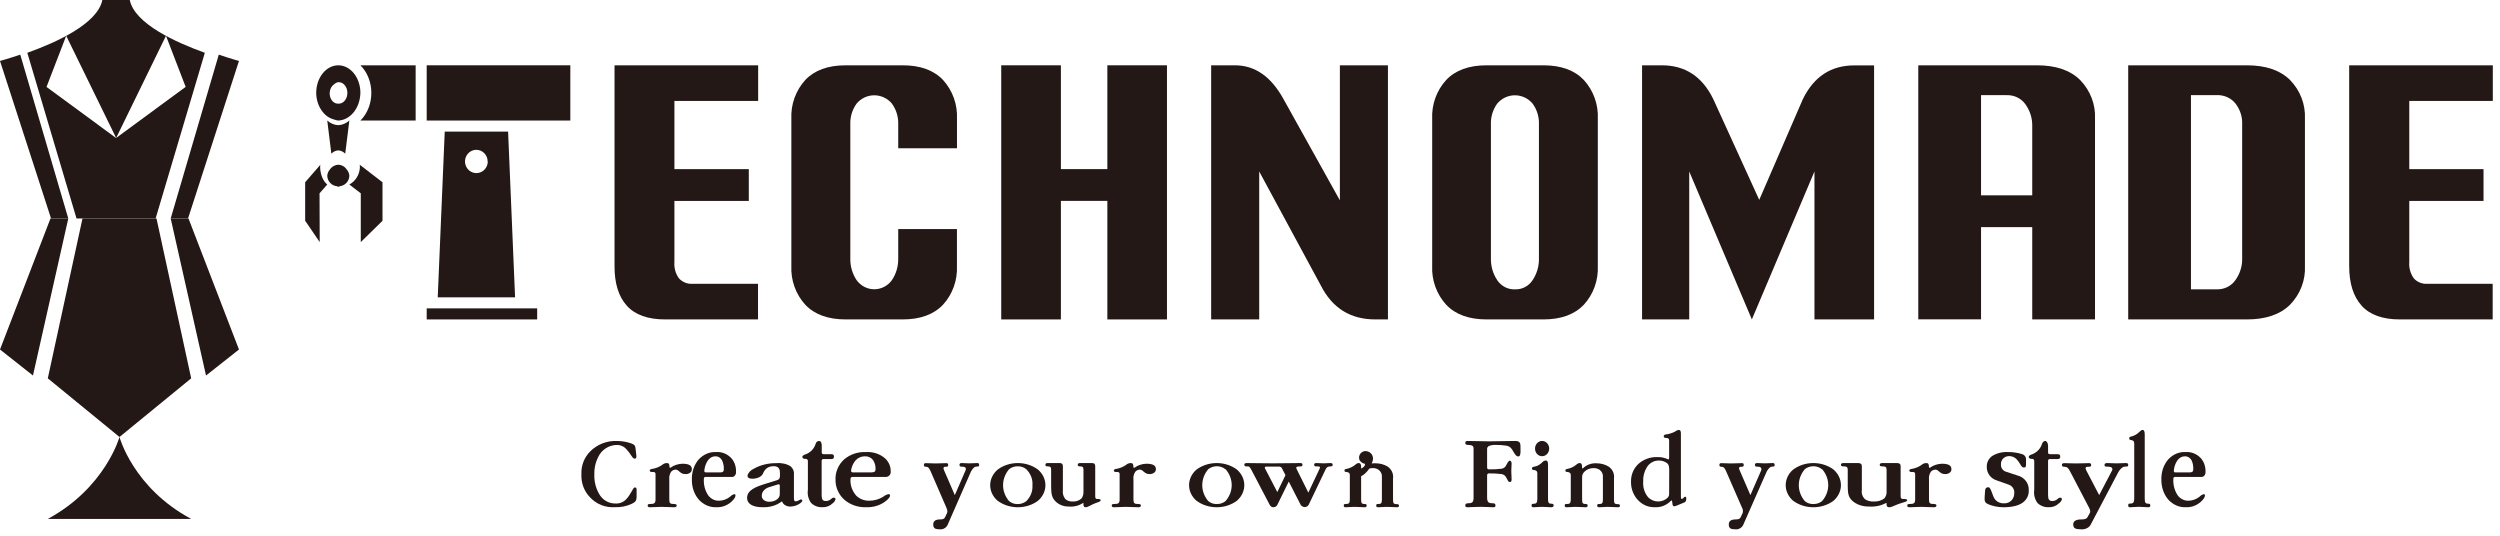 <svg width="317" height="68" viewBox="0 0 317 68" fill="none" xmlns="http://www.w3.org/2000/svg">
<path d="M23.843 27.705L30.302 7.727C30.302 7.727 29.242 7.447 27.743 6.926L21.645 27.705H23.843Z" fill="#231815"/>
<path d="M19.732 27.705L25.974 6.694C22.343 5.394 17.063 3.015 16.455 0H12.979C12.372 3.021 7.094 5.4 3.463 6.694L9.703 27.705H19.732ZM8.395 4.538L14.727 17.491L21.048 4.538L23.54 11.015L14.719 17.5L5.898 11.023L8.395 4.538Z" fill="#231815"/>
<path d="M8.658 27.705L2.568 6.926C1.065 7.441 0 7.727 0 7.727L6.473 27.705H8.658Z" fill="#231815"/>
<path d="M6.4 27.705L0 44.317L4.18 47.618L8.658 27.705H6.4Z" fill="#231815"/>
<path d="M10.459 27.705L6.061 47.972L15.151 55.41L24.242 47.972L19.844 27.705H10.459Z" fill="#231815"/>
<path d="M21.645 27.705L26.123 47.618L30.302 44.317L23.902 27.705H21.645Z" fill="#231815"/>
<path d="M15.151 55.41C15.151 55.41 13.359 61.852 6.061 65.8H24.242C16.873 61.852 15.151 55.41 15.151 55.41Z" fill="#231815"/>
<path d="M96.134 8.28V12.796H85.515V21.444H94.948V25.475H85.515V33.232C85.457 33.962 85.658 34.689 86.083 35.286C86.303 35.529 86.576 35.718 86.881 35.84C87.186 35.961 87.515 36.011 87.842 35.986H96.117V40.503H84.341C82.138 40.503 80.515 39.919 79.471 38.753C78.427 37.586 77.91 35.906 77.922 33.711V8.28H96.134Z" fill="#231815"/>
<path d="M113.895 29.046H121.339V33.712C121.381 34.611 121.246 35.51 120.943 36.356C120.641 37.202 120.175 37.978 119.575 38.638C118.395 39.881 116.685 40.503 114.444 40.503H107.239C104.994 40.503 103.284 39.881 102.108 38.638C101.508 37.978 101.043 37.202 100.74 36.356C100.437 35.51 100.303 34.611 100.344 33.712V15.07C100.303 14.171 100.437 13.272 100.74 12.426C101.043 11.581 101.508 10.805 102.108 10.144C103.284 8.901 104.994 8.28 107.239 8.28H114.45C116.691 8.28 118.401 8.901 119.58 10.144C120.181 10.805 120.646 11.581 120.949 12.426C121.252 13.272 121.386 14.171 121.344 15.07V18.799H113.895V15.771C113.93 14.824 113.646 13.893 113.091 13.132C112.815 12.803 112.472 12.539 112.086 12.358C111.7 12.177 111.28 12.083 110.855 12.083C110.431 12.083 110.011 12.177 109.625 12.358C109.239 12.539 108.896 12.803 108.62 13.132C108.067 13.894 107.785 14.824 107.821 15.771V32.775C107.798 33.754 108.077 34.717 108.62 35.526C108.878 35.883 109.214 36.173 109.603 36.374C109.991 36.574 110.42 36.678 110.855 36.678C111.291 36.678 111.72 36.574 112.108 36.374C112.497 36.173 112.833 35.883 113.091 35.526C113.635 34.717 113.916 33.755 113.895 32.775V29.046Z" fill="#231815"/>
<path d="M134.521 25.472V40.503H126.956V8.28H134.521V21.443H140.412V8.28H147.971V40.503H140.412V25.472H134.521Z" fill="#231815"/>
<path d="M156.587 8.28C159.127 8.28 161.181 9.709 162.749 12.568L169.897 25.404V8.28H175.991V40.503H174.39C171.235 40.503 168.931 39.066 167.476 36.192L159.668 21.742V40.503H153.575V8.28H156.587Z" fill="#231815"/>
<path d="M195.689 8.28C197.936 8.28 199.65 8.901 200.833 10.144C201.435 10.805 201.902 11.581 202.205 12.426C202.509 13.272 202.644 14.171 202.602 15.07V33.712C202.644 34.611 202.509 35.51 202.205 36.356C201.902 37.202 201.435 37.978 200.833 38.638C199.65 39.881 197.936 40.503 195.689 40.503H188.514C186.26 40.503 184.547 39.881 183.376 38.638C182.773 37.978 182.305 37.203 182 36.357C181.696 35.511 181.56 34.612 181.601 33.712V15.07C181.56 14.17 181.696 13.271 182 12.426C182.305 11.58 182.773 10.804 183.376 10.144C184.551 8.901 186.264 8.28 188.514 8.28H195.689ZM192.107 36.689C192.545 36.705 192.979 36.606 193.369 36.403C193.759 36.199 194.09 35.897 194.332 35.526C194.877 34.717 195.159 33.755 195.138 32.775V15.771C195.173 14.824 194.888 13.893 194.332 13.132C194.055 12.803 193.711 12.539 193.324 12.358C192.937 12.177 192.516 12.083 192.09 12.083C191.664 12.083 191.243 12.177 190.856 12.358C190.47 12.539 190.126 12.803 189.849 13.132C189.297 13.895 189.015 14.825 189.048 15.771V32.775C189.028 33.754 189.308 34.715 189.849 35.526C190.098 35.902 190.438 36.206 190.836 36.41C191.235 36.614 191.678 36.71 192.124 36.689H192.107Z" fill="#231815"/>
<path d="M237.634 40.503H230.073V21.742L222.136 40.503L214.194 21.742V40.503H208.213V8.28H210.719C213.678 8.28 215.853 9.709 217.243 12.568L223.072 25.342L228.599 12.579C229.995 9.719 232.164 8.291 235.129 8.291H237.634V40.503Z" fill="#231815"/>
<path d="M251.196 28.799V40.491H243.238V8.28H258.276C260.671 8.28 262.5 8.901 263.761 10.145C264.402 10.806 264.9 11.582 265.224 12.428C265.547 13.274 265.691 14.173 265.646 15.072V40.503H257.689V28.799H251.196ZM257.689 24.764V15.988C257.711 15.006 257.41 14.042 256.829 13.23C256.57 12.86 256.216 12.559 255.801 12.355C255.386 12.151 254.924 12.052 254.457 12.066H251.196V24.764H257.689Z" fill="#231815"/>
<path d="M292.265 15.052V33.708C292.31 34.607 292.166 35.507 291.842 36.353C291.518 37.2 291.021 37.976 290.379 38.637C289.118 39.881 287.29 40.503 284.894 40.503H269.857V8.28H284.894C287.29 8.28 289.118 8.902 290.379 10.145C291.018 10.804 291.514 11.576 291.837 12.419C292.161 13.261 292.306 14.156 292.265 15.052ZM284.307 32.769V15.753C284.344 14.806 284.041 13.874 283.448 13.113C283.17 12.769 282.809 12.494 282.396 12.311C281.984 12.128 281.531 12.043 281.076 12.062H277.814V36.687H281.076C281.543 36.703 282.006 36.604 282.421 36.4C282.836 36.196 283.19 35.894 283.448 35.522C284.029 34.713 284.33 33.75 284.307 32.769V32.769Z" fill="#231815"/>
<path d="M316.089 8.28V12.796H305.497V21.444H314.912V25.475H305.497V33.232C305.438 33.962 305.639 34.689 306.063 35.286C306.281 35.529 306.553 35.718 306.856 35.839C307.159 35.961 307.486 36.011 307.812 35.986H316.072V40.503H304.308C302.111 40.503 300.49 39.919 299.445 38.753C298.403 37.584 297.876 35.93 297.876 33.717V8.28H316.089Z" fill="#231815"/>
<path d="M68.114 39.102H54.105V40.503H68.114V39.102Z" fill="#231815"/>
<path d="M56.392 16.686L55.505 37.701H65.312L64.426 16.686H56.392ZM61.849 20.472C61.849 20.764 61.764 21.05 61.605 21.293C61.447 21.536 61.221 21.725 60.957 21.836C60.693 21.948 60.403 21.977 60.123 21.919C59.843 21.862 59.586 21.721 59.384 21.514C59.182 21.307 59.045 21.043 58.99 20.757C58.935 20.47 58.965 20.173 59.075 19.903C59.185 19.634 59.371 19.404 59.609 19.242C59.847 19.081 60.126 18.995 60.412 18.996C60.791 19 61.153 19.158 61.419 19.435C61.685 19.711 61.834 20.084 61.832 20.472H61.849Z" fill="#231815"/>
<path d="M42.895 15.871C42.399 15.855 41.915 15.653 41.496 15.285L42.015 19.488C42.271 19.228 42.578 19.082 42.895 19.07C43.212 19.082 43.518 19.228 43.774 19.488L44.298 15.285C43.877 15.652 43.392 15.855 42.895 15.871V15.871Z" fill="#231815"/>
<path d="M40.592 21.136C40.592 21.047 40.621 20.971 40.625 20.889L38.694 23.109V27.987L40.538 30.696L40.518 24.511L41.496 23.394C41.227 23.178 41.001 22.854 40.842 22.457C40.682 22.059 40.596 21.603 40.592 21.136V21.136Z" fill="#231815"/>
<path d="M45.699 8.28C46.133 8.708 46.483 9.244 46.722 9.849C46.962 10.454 47.087 11.114 47.087 11.782C47.087 12.45 46.962 13.111 46.722 13.716C46.483 14.321 46.133 14.857 45.699 15.285H52.704V8.28H45.699Z" fill="#231815"/>
<path d="M42.288 15.129C42.484 15.21 42.686 15.263 42.892 15.285C43.629 15.257 44.33 14.879 44.852 14.227C45.374 13.576 45.676 12.7 45.699 11.779C45.699 11.319 45.626 10.863 45.485 10.438C45.344 10.014 45.137 9.627 44.876 9.302C44.615 8.977 44.306 8.72 43.965 8.544C43.625 8.369 43.26 8.279 42.892 8.28C42.149 8.282 41.438 8.651 40.914 9.307C40.389 9.963 40.095 10.852 40.095 11.779C40.103 12.603 40.348 13.396 40.786 14.012C41.174 14.582 41.703 14.974 42.288 15.129V15.129ZM42.361 10.695C42.511 10.546 42.691 10.452 42.881 10.422C43.031 10.409 43.18 10.435 43.321 10.497C43.462 10.56 43.592 10.658 43.701 10.786C43.811 10.913 43.898 11.067 43.958 11.239C44.017 11.41 44.048 11.595 44.048 11.782C44.048 11.969 44.017 12.154 43.958 12.326C43.898 12.497 43.811 12.651 43.701 12.779C43.592 12.906 43.462 13.005 43.321 13.067C43.18 13.13 43.031 13.155 42.881 13.142C42.646 13.153 42.414 13.063 42.225 12.888C42.036 12.713 41.9 12.462 41.839 12.178C41.779 11.893 41.797 11.591 41.892 11.322C41.987 11.053 42.153 10.832 42.361 10.695V10.695Z" fill="#231815"/>
<path d="M45.637 21.136C45.632 21.603 45.505 22.06 45.269 22.458C45.033 22.856 44.697 23.181 44.297 23.398L45.748 24.515V30.696L48.5 27.996V23.112L45.618 20.889C45.594 20.971 45.637 21.047 45.637 21.136Z" fill="#231815"/>
<path d="M43.968 21.498C43.852 21.317 43.694 21.167 43.508 21.061C43.321 20.955 43.111 20.895 42.897 20.889C42.682 20.897 42.473 20.957 42.287 21.063C42.101 21.169 41.942 21.318 41.825 21.498V21.498C41.633 21.719 41.517 21.995 41.496 22.287C41.503 22.618 41.631 22.935 41.855 23.179C42.079 23.423 42.383 23.577 42.712 23.612C42.785 23.612 42.824 23.691 42.897 23.691C42.969 23.691 43.014 23.624 43.081 23.612C43.41 23.577 43.715 23.423 43.938 23.179C44.162 22.935 44.29 22.618 44.298 22.287C44.276 21.995 44.16 21.718 43.968 21.498V21.498Z" fill="#231815"/>
<path d="M72.317 8.28H54.105V15.285H72.317V8.28Z" fill="#231815"/>
<path d="M80.721 63.053C80.691 63.501 80.578 63.656 80.124 63.875C79.443 64.196 78.697 64.346 77.948 64.311C77.365 64.349 76.782 64.256 76.239 64.039C75.696 63.821 75.207 63.485 74.806 63.053C74.438 62.671 74.152 62.214 73.965 61.713C73.779 61.212 73.697 60.678 73.723 60.143C73.697 59.604 73.784 59.065 73.978 58.562C74.172 58.06 74.468 57.605 74.847 57.227C75.29 56.788 75.816 56.446 76.392 56.221C76.969 55.996 77.585 55.892 78.203 55.917C78.843 55.912 79.48 56.021 80.083 56.239C80.441 56.385 80.558 56.484 80.594 56.905L80.686 57.726C80.727 58.048 80.635 58.163 80.502 58.163C80.17 58.163 80.093 57.679 79.414 56.946C79.248 56.761 79.042 56.618 78.812 56.528C78.583 56.438 78.336 56.403 78.091 56.427C77.683 56.449 77.287 56.567 76.932 56.772C76.578 56.976 76.275 57.262 76.047 57.606C75.574 58.365 75.336 59.25 75.363 60.148C75.328 61.018 75.539 61.881 75.971 62.633C76.174 63.002 76.471 63.309 76.83 63.521C77.189 63.734 77.598 63.846 78.014 63.843C78.266 63.862 78.518 63.825 78.754 63.736C78.991 63.646 79.205 63.505 79.383 63.324C79.95 62.747 80.297 61.811 80.451 61.811C80.706 61.811 80.732 61.874 80.721 62.243V63.053Z" fill="#231815"/>
<path d="M86.856 60.109C86.216 60.109 86.108 59.544 85.666 59.544C85.539 59.552 85.416 59.587 85.311 59.643C85.205 59.7 85.121 59.777 85.065 59.866C84.897 60.159 84.829 60.48 84.867 60.799V63.318C84.867 63.814 84.963 63.908 85.506 63.908C85.692 63.908 85.807 63.968 85.807 64.102C85.807 64.236 85.692 64.32 85.506 64.32C84.976 64.32 84.394 64.27 83.882 64.27C83.371 64.27 82.904 64.32 82.437 64.32C82.226 64.32 82.124 64.27 82.124 64.102C82.124 63.933 82.226 63.908 82.437 63.908C82.987 63.908 83.121 63.784 83.121 63.318V60.119C83.121 59.951 83.038 59.852 82.866 59.852H82.687C82.508 59.852 82.386 59.792 82.386 59.668C82.386 59.544 82.489 59.484 82.687 59.46C83.18 59.38 83.634 59.195 83.998 58.924C84.069 58.859 84.158 58.806 84.259 58.77C84.359 58.734 84.469 58.716 84.579 58.716C84.829 58.716 84.893 58.884 84.893 59.212C84.893 59.311 84.976 59.336 85.04 59.296C85.439 58.998 85.963 58.822 86.517 58.8C87.399 58.8 87.725 59.048 87.725 59.475C87.735 59.563 87.719 59.653 87.678 59.736C87.637 59.819 87.572 59.894 87.489 59.955C87.405 60.016 87.305 60.062 87.195 60.089C87.085 60.115 86.969 60.122 86.856 60.109V60.109Z" fill="#231815"/>
<path d="M92.79 60.479H89.437C89.393 60.476 89.349 60.493 89.314 60.527C89.28 60.561 89.258 60.61 89.253 60.663C89.222 61.061 89.258 61.464 89.362 61.845C89.465 62.226 89.632 62.578 89.853 62.88C90.022 63.078 90.224 63.235 90.444 63.339C90.665 63.444 90.901 63.496 91.139 63.491C91.652 63.495 92.153 63.317 92.58 62.978C92.727 62.825 92.903 62.716 93.092 62.66C93.221 62.66 93.261 62.715 93.261 62.825C93.261 63.051 93.072 63.326 92.692 63.668C92.159 64.115 91.519 64.342 90.868 64.316C90.063 64.362 89.274 64.038 88.663 63.411C88.362 63.084 88.123 62.683 87.962 62.237C87.801 61.79 87.722 61.307 87.73 60.821C87.714 60.342 87.784 59.864 87.936 59.42C88.087 58.975 88.316 58.575 88.607 58.244C89.217 57.602 90.014 57.27 90.826 57.321C91.513 57.27 92.19 57.539 92.713 58.072C92.914 58.289 93.073 58.556 93.18 58.853C93.286 59.151 93.337 59.472 93.328 59.795C93.337 59.884 93.33 59.974 93.307 60.059C93.283 60.144 93.245 60.222 93.193 60.287C93.142 60.352 93.079 60.404 93.01 60.437C92.94 60.47 92.865 60.484 92.79 60.479ZM91.539 58.341C91.447 58.184 91.323 58.058 91.178 57.974C91.034 57.889 90.874 57.85 90.714 57.859C90.528 57.857 90.345 57.905 90.177 57.999C90.01 58.093 89.862 58.231 89.745 58.402C89.499 58.772 89.347 59.217 89.304 59.685C89.304 59.801 89.345 59.899 89.494 59.899H91.344C91.662 59.899 91.78 59.789 91.78 59.502C91.798 59.095 91.714 58.691 91.539 58.341Z" fill="#231815"/>
<path d="M101.259 63.946C100.942 64.132 100.553 64.233 100.152 64.233C99.931 64.221 99.721 64.157 99.549 64.052C99.378 63.946 99.254 63.804 99.194 63.643C99.194 63.57 99.129 63.57 99.045 63.643C98.733 63.873 98.362 64.052 97.954 64.168C97.546 64.284 97.111 64.334 96.675 64.316C95.536 64.316 94.733 63.941 94.733 63.136C94.733 62.161 95.775 61.742 97.096 61.332L98.546 60.884C98.825 60.801 98.896 60.586 98.896 60.357V59.933C98.896 59.538 98.766 59.114 98.119 59.114C97.471 59.114 97.044 59.382 96.779 59.972C96.703 60.202 96.51 60.4 96.241 60.523C95.997 60.635 95.718 60.697 95.432 60.703C95.031 60.703 94.785 60.611 94.785 60.308C94.829 60.123 94.926 59.948 95.069 59.794C95.212 59.64 95.398 59.511 95.613 59.416C96.437 58.953 97.442 58.711 98.469 58.728C98.789 58.699 99.114 58.721 99.422 58.791C99.731 58.862 100.017 58.98 100.262 59.138C100.419 59.283 100.537 59.451 100.607 59.631C100.677 59.811 100.698 60 100.67 60.186V63.112C100.67 63.473 100.734 63.57 100.89 63.57C101.188 63.57 101.44 63.327 101.537 63.327C101.634 63.327 101.738 63.375 101.738 63.473C101.738 63.57 101.615 63.751 101.259 63.946ZM98.876 61.576C98.876 61.44 98.805 61.371 98.624 61.43L97.497 61.781C97.219 61.874 96.984 62.028 96.824 62.222C96.663 62.417 96.584 62.644 96.597 62.873C96.589 62.966 96.605 63.06 96.645 63.149C96.685 63.237 96.748 63.319 96.831 63.389C96.913 63.459 97.014 63.516 97.126 63.556C97.238 63.597 97.36 63.62 97.484 63.624C97.692 63.631 97.899 63.603 98.091 63.542C98.282 63.482 98.453 63.39 98.591 63.273C98.799 63.08 98.901 62.834 98.876 62.585V61.576Z" fill="#231815"/>
<path d="M105.571 63.827C105.408 63.986 105.213 64.112 104.997 64.196C104.781 64.28 104.549 64.321 104.316 64.316C104.045 64.332 103.773 64.291 103.519 64.198C103.266 64.104 103.037 63.959 102.848 63.773C102.498 63.29 102.352 62.699 102.44 62.118V58.464C102.44 58.273 102.327 58.183 102.127 58.183C101.926 58.183 101.738 58.141 101.738 57.944C101.738 57.747 101.97 57.669 102.227 57.58C102.519 57.458 102.778 57.276 102.987 57.047C103.195 56.817 103.347 56.546 103.432 56.254C103.454 56.164 103.506 56.083 103.579 56.022C103.652 55.961 103.743 55.923 103.839 55.914C104.103 55.914 104.197 56.182 104.197 56.511V57.371C104.197 57.514 104.278 57.592 104.442 57.592H105.414C105.646 57.592 105.746 57.675 105.746 57.896C105.746 58.117 105.646 58.207 105.414 58.207H104.429C104.247 58.207 104.184 58.296 104.184 58.458V62.758C104.184 63.355 104.329 63.528 104.718 63.528C105.276 63.528 105.42 63.158 105.633 63.116C105.847 63.074 105.941 63.158 105.941 63.295C105.89 63.509 105.758 63.699 105.571 63.827Z" fill="#231815"/>
<path d="M112.269 60.479H108.082C108.026 60.476 107.971 60.493 107.928 60.527C107.885 60.561 107.858 60.61 107.851 60.663C107.812 61.061 107.858 61.464 107.987 61.845C108.116 62.226 108.325 62.578 108.6 62.88C108.812 63.079 109.063 63.235 109.339 63.34C109.615 63.445 109.91 63.496 110.207 63.491C110.847 63.493 111.473 63.315 112.006 62.978C112.189 62.824 112.409 62.714 112.647 62.66C112.807 62.66 112.858 62.715 112.858 62.825C112.858 63.051 112.621 63.326 112.141 63.668C111.478 64.116 110.679 64.343 109.868 64.316C108.863 64.362 107.878 64.038 107.115 63.411C106.738 63.084 106.438 62.684 106.236 62.237C106.034 61.791 105.934 61.308 105.943 60.821C105.924 60.342 106.013 59.864 106.203 59.419C106.393 58.975 106.68 58.574 107.045 58.244C107.806 57.602 108.802 57.27 109.817 57.321C110.675 57.27 111.52 57.539 112.173 58.072C112.424 58.289 112.623 58.556 112.756 58.853C112.888 59.151 112.952 59.472 112.941 59.795C112.953 59.884 112.943 59.974 112.914 60.059C112.885 60.144 112.837 60.222 112.773 60.287C112.709 60.352 112.63 60.404 112.543 60.437C112.456 60.47 112.362 60.484 112.269 60.479ZM110.707 58.341C110.591 58.185 110.436 58.059 110.256 57.974C110.076 57.89 109.876 57.85 109.676 57.859C109.444 57.856 109.215 57.904 109.006 57.998C108.796 58.093 108.612 58.231 108.466 58.402C108.159 58.772 107.968 59.217 107.915 59.685C107.915 59.801 107.967 59.899 108.152 59.899H110.476C110.873 59.899 111.02 59.789 111.02 59.502C111.039 59.094 110.93 58.69 110.707 58.341Z" fill="#231815"/>
<path d="M123.856 59.162C123.785 59.16 123.713 59.173 123.646 59.199C123.58 59.226 123.519 59.266 123.468 59.316C123.289 59.495 123.148 59.708 123.054 59.943L120.21 66.435C120.142 66.644 120.006 66.824 119.824 66.948C119.643 67.072 119.425 67.132 119.206 67.12C118.584 67.12 118.334 67.003 118.334 66.493C118.334 66.084 118.616 65.861 119.206 65.861C119.535 65.861 119.737 65.808 119.838 65.574L120.088 65.043C120.157 64.9 120.146 64.692 119.992 64.347L118.021 59.8C117.824 59.337 117.691 59.183 117.399 59.183C117.207 59.183 117.149 59.114 117.149 58.96C117.149 58.806 117.207 58.727 117.399 58.727C117.803 58.727 118.132 58.764 118.6 58.764C119.163 58.764 119.498 58.727 119.966 58.727C120.157 58.727 120.226 58.764 120.226 58.96C120.226 59.157 120.146 59.183 119.966 59.183C119.785 59.183 119.716 59.183 119.658 59.284C119.599 59.385 119.658 59.444 119.689 59.592L121.071 62.78L122.421 59.672C122.455 59.616 122.473 59.552 122.473 59.486C122.473 59.421 122.455 59.356 122.421 59.3C122.347 59.21 122.198 59.173 121.938 59.173C121.757 59.173 121.661 59.104 121.661 58.95C121.661 58.795 121.741 58.716 121.938 58.716C122.241 58.716 122.554 58.753 122.942 58.753C123.33 58.753 123.564 58.716 123.883 58.716C124.085 58.716 124.154 58.764 124.154 58.95C124.154 59.136 124.101 59.162 123.856 59.162Z" fill="#231815"/>
<path d="M131.61 63.504C130.89 64.036 129.973 64.326 129.028 64.32C128.083 64.313 127.172 64.011 126.462 63.469C125.88 62.948 125.555 62.25 125.555 61.523C125.555 60.796 125.88 60.098 126.462 59.577C127.169 59.029 128.08 58.723 129.027 58.716C129.974 58.709 130.892 59.001 131.61 59.538C131.911 59.797 132.15 60.106 132.313 60.446C132.476 60.787 132.56 61.152 132.56 61.521C132.56 61.889 132.476 62.255 132.313 62.595C132.15 62.935 131.911 63.244 131.61 63.504V63.504ZM130.136 59.503C129.995 59.381 129.827 59.284 129.642 59.219C129.458 59.155 129.26 59.123 129.061 59.126C128.853 59.122 128.647 59.154 128.453 59.221C128.26 59.287 128.084 59.386 127.936 59.513C127.45 60.097 127.189 60.8 127.189 61.521C127.189 62.241 127.45 62.944 127.936 63.528C128.081 63.658 128.257 63.759 128.451 63.826C128.645 63.893 128.853 63.923 129.061 63.915C129.469 63.915 129.861 63.776 130.152 63.528C130.696 62.972 130.969 62.254 130.912 61.526C130.943 61.16 130.891 60.794 130.758 60.447C130.624 60.099 130.413 59.779 130.136 59.503V59.503Z" fill="#231815"/>
<path d="M139.147 63.709C138.805 63.827 138.475 63.973 138.161 64.144C137.625 64.448 137.384 64.33 137.384 64.002V63.841C137.384 63.807 137.384 63.738 137.298 63.797C136.777 64.132 136.142 64.285 135.508 64.228C135.166 64.234 134.827 64.168 134.518 64.033C134.209 63.899 133.939 63.701 133.728 63.455C133.396 63.068 133.284 62.638 133.284 61.684V59.581C133.284 59.229 133.187 59.136 132.839 59.136C132.657 59.136 132.56 59.102 132.56 58.946C132.56 58.789 132.64 58.716 132.839 58.716C133.037 58.716 133.326 58.716 133.546 58.716C133.766 58.716 134.13 58.716 134.377 58.716C134.623 58.716 134.774 58.833 134.774 59.102V62.139C134.715 62.538 134.822 62.943 135.074 63.274C135.202 63.387 135.355 63.475 135.524 63.529C135.692 63.584 135.871 63.605 136.049 63.592C136.256 63.601 136.462 63.569 136.653 63.498C136.845 63.427 137.017 63.319 137.159 63.181C137.325 62.92 137.403 62.621 137.384 62.32V59.581C137.384 59.229 137.287 59.136 136.939 59.136C136.757 59.136 136.66 59.102 136.66 58.946C136.66 58.789 136.746 58.716 136.939 58.716C137.132 58.716 137.427 58.716 137.646 58.716C137.866 58.716 138.23 58.716 138.482 58.716C138.734 58.716 138.874 58.833 138.874 59.102V62.936C138.874 63.181 138.954 63.274 139.12 63.274H139.27C139.426 63.274 139.565 63.323 139.565 63.435C139.565 63.548 139.399 63.636 139.147 63.709Z" fill="#231815"/>
<path d="M145.72 60.109C145.077 60.109 144.975 59.544 144.525 59.544C144.397 59.552 144.274 59.586 144.169 59.642C144.064 59.699 143.981 59.776 143.927 59.866C143.75 60.157 143.679 60.479 143.722 60.799V63.318C143.722 63.814 143.825 63.908 144.364 63.908C144.551 63.908 144.666 63.968 144.666 64.102C144.666 64.236 144.551 64.32 144.364 64.32C143.831 64.32 143.253 64.27 142.732 64.27C142.212 64.27 141.75 64.32 141.287 64.32C141.069 64.32 140.966 64.27 140.966 64.102C140.966 63.933 141.069 63.908 141.287 63.908C141.833 63.908 141.968 63.784 141.968 63.318V60.119C141.968 59.951 141.884 59.852 141.717 59.852H141.531C141.351 59.852 141.236 59.792 141.236 59.668C141.236 59.544 141.332 59.484 141.531 59.46C142.015 59.376 142.46 59.191 142.816 58.924C142.888 58.859 142.978 58.806 143.079 58.771C143.18 58.735 143.289 58.716 143.401 58.716C143.651 58.716 143.715 58.884 143.715 59.212C143.715 59.311 143.799 59.336 143.87 59.296C144.269 58.996 144.797 58.819 145.354 58.8C146.234 58.8 146.568 59.048 146.568 59.475C146.576 59.561 146.559 59.648 146.519 59.73C146.479 59.811 146.416 59.884 146.336 59.945C146.255 60.005 146.158 60.051 146.051 60.08C145.945 60.108 145.832 60.118 145.72 60.109V60.109Z" fill="#231815"/>
<path d="M156.832 63.501C156.112 64.035 155.195 64.326 154.248 64.32C153.302 64.313 152.39 64.01 151.679 63.467C151.098 62.945 150.773 62.246 150.773 61.519C150.773 60.792 151.098 60.093 151.679 59.572C152.389 59.027 153.301 58.723 154.247 58.716C155.194 58.709 156.111 58.999 156.832 59.532C157.132 59.793 157.37 60.102 157.532 60.442C157.694 60.783 157.778 61.148 157.778 61.517C157.778 61.885 157.694 62.25 157.532 62.591C157.37 62.931 157.132 63.24 156.832 63.501V63.501ZM155.37 59.498C155.228 59.375 155.059 59.278 154.874 59.214C154.688 59.149 154.489 59.117 154.29 59.121C153.88 59.12 153.486 59.259 153.192 59.508C152.707 60.092 152.446 60.795 152.446 61.517C152.446 62.238 152.707 62.941 153.192 63.525C153.338 63.656 153.513 63.757 153.707 63.824C153.901 63.891 154.109 63.921 154.318 63.912C154.726 63.914 155.118 63.775 155.409 63.525C155.909 62.944 156.18 62.238 156.18 61.512C156.18 60.786 155.909 60.079 155.409 59.498H155.37Z" fill="#231815"/>
<path d="M163.416 61.059L161.996 63.952C161.965 64.056 161.895 64.147 161.799 64.214C161.702 64.28 161.583 64.317 161.461 64.32C161.221 64.32 161.09 64.196 160.959 63.938L158.707 59.639C158.519 59.272 158.416 59.143 158.268 59.143H158.046C157.88 59.143 157.778 59.068 157.778 58.934C157.778 58.8 157.869 58.716 158.046 58.716C158.947 58.716 159.984 58.751 161.386 58.751C162.789 58.751 163.975 58.716 164.864 58.716C165.069 58.716 165.155 58.775 165.155 58.934C165.155 59.093 165.069 59.143 164.864 59.143C164.362 59.143 164.294 59.237 164.419 59.485L165.896 62.463L167.332 59.421C167.424 59.227 167.361 59.143 167.167 59.143H166.911C166.734 59.143 166.631 59.078 166.631 58.934C166.631 58.79 166.717 58.716 166.911 58.716C167.224 58.716 167.481 58.751 167.846 58.751C168.21 58.751 168.347 58.716 168.684 58.716C168.889 58.716 168.986 58.775 168.986 58.934C168.986 59.093 168.889 59.143 168.684 59.143C168.359 59.143 168.21 59.252 168.079 59.535L165.976 63.933C165.94 64.033 165.87 64.122 165.775 64.187C165.681 64.252 165.566 64.292 165.446 64.3C165.317 64.294 165.194 64.254 165.092 64.186C164.99 64.118 164.915 64.024 164.875 63.918L163.416 61.059ZM163 60.25L162.544 59.371C162.511 59.306 162.457 59.251 162.387 59.214C162.318 59.177 162.237 59.159 162.156 59.163H160.6C160.383 59.163 160.338 59.257 160.395 59.381L161.962 62.394L163 60.25Z" fill="#231815"/>
<path d="M177.145 64.32C176.717 64.32 176.249 64.27 175.837 64.27C175.426 64.27 175.127 64.32 174.756 64.32C174.581 64.32 174.504 64.28 174.504 64.102C174.504 63.923 174.581 63.908 174.756 63.908C175.127 63.908 175.225 63.819 175.225 63.318V60.511C175.244 60.333 175.216 60.153 175.144 59.988C175.071 59.823 174.955 59.679 174.808 59.569C174.558 59.403 174.255 59.329 173.954 59.361C173.568 59.371 173.201 59.519 172.924 59.777C172.81 59.872 172.72 59.992 172.662 60.126C172.604 60.26 172.579 60.406 172.59 60.551V63.318C172.59 63.814 172.672 63.908 173.058 63.908C173.207 63.908 173.295 63.953 173.295 64.102C173.295 64.25 173.207 64.32 173.058 64.32C172.631 64.32 172.188 64.27 171.776 64.27C171.365 64.27 171.015 64.32 170.644 64.32C170.469 64.32 170.387 64.28 170.387 64.102C170.387 63.923 170.469 63.908 170.644 63.908C171.03 63.908 171.159 63.819 171.159 63.318V60.218C171.159 60 171.015 59.876 170.762 59.852C170.51 59.827 170.479 59.792 170.479 59.658C170.479 59.524 170.562 59.484 170.721 59.46C171.141 59.377 171.533 59.192 171.859 58.924C171.913 58.863 171.98 58.812 172.055 58.777C172.13 58.741 172.212 58.72 172.296 58.716C172.482 58.716 172.59 58.84 172.59 59.212V59.336C172.59 59.42 172.682 59.395 172.713 59.37C172.935 59.155 173.203 58.988 173.497 58.88C173.792 58.772 174.107 58.727 174.422 58.746C174.947 58.742 175.464 58.877 175.915 59.137C176.172 59.302 176.376 59.533 176.504 59.804C176.631 60.075 176.677 60.375 176.635 60.67V63.338C176.635 63.864 176.743 63.928 177.15 63.928C177.294 63.928 177.392 63.973 177.392 64.121C177.392 64.27 177.289 64.32 177.145 64.32Z" fill="#231815"/>
<path d="M172.886 60.209C172.428 60.556 172.162 60.285 172.519 59.912C172.816 59.614 173.019 59.234 173.102 58.821C172.96 58.797 172.824 58.743 172.703 58.665C172.582 58.586 172.478 58.483 172.398 58.363C172.331 58.215 172.31 58.05 172.336 57.889C172.362 57.729 172.435 57.58 172.545 57.46C172.656 57.341 172.799 57.256 172.957 57.217C173.115 57.178 173.281 57.187 173.434 57.242C173.559 57.281 173.674 57.345 173.773 57.431C173.871 57.517 173.951 57.622 174.007 57.74C174.064 57.858 174.095 57.986 174.099 58.117C174.103 58.248 174.081 58.378 174.033 58.499C173.849 59.18 173.446 59.781 172.886 60.209V60.209Z" fill="#231815"/>
<path d="M192.802 57.211C192.802 57.56 192.756 57.878 192.531 57.878C192.307 57.878 192.191 57.749 191.955 57.372L191.718 56.974C191.633 56.835 191.512 56.718 191.366 56.634C191.22 56.551 191.054 56.503 190.882 56.495C190.486 56.437 190.085 56.41 189.683 56.414C189.382 56.399 189.081 56.445 188.801 56.549C188.732 56.582 188.674 56.632 188.632 56.694C188.591 56.755 188.567 56.826 188.565 56.898V59.261C188.565 59.433 188.64 59.514 188.801 59.514C189.343 59.527 189.884 59.5 190.421 59.433C190.533 59.412 190.638 59.367 190.729 59.303C190.82 59.239 190.894 59.156 190.946 59.062C191.228 58.524 191.332 58.411 191.447 58.411C191.563 58.411 191.672 58.572 191.672 58.755C191.672 59.196 191.632 59.379 191.632 59.761C191.632 60.143 191.672 60.337 191.672 60.773C191.672 60.961 191.643 61.123 191.447 61.123C191.251 61.123 191.228 60.988 190.946 60.472C190.888 60.379 190.81 60.299 190.717 60.237C190.623 60.175 190.517 60.132 190.404 60.111C189.872 60.049 189.337 60.02 188.801 60.025C188.769 60.025 188.737 60.031 188.708 60.043C188.678 60.055 188.652 60.072 188.63 60.093C188.608 60.115 188.591 60.141 188.579 60.169C188.568 60.197 188.563 60.227 188.565 60.257V63.06C188.565 63.684 188.743 63.814 189.291 63.814C189.533 63.814 189.626 63.894 189.626 64.099C189.626 64.303 189.533 64.32 189.291 64.32C188.911 64.32 188.501 64.266 187.729 64.266C186.956 64.266 186.512 64.32 186.126 64.32C185.89 64.32 185.797 64.276 185.797 64.099C185.797 63.921 185.918 63.814 186.126 63.814C186.703 63.814 186.847 63.684 186.847 63.06V56.871C186.847 56.575 186.708 56.414 186.126 56.414C185.918 56.414 185.797 56.349 185.797 56.15C185.797 55.951 185.93 55.914 186.126 55.914C187.02 55.914 187.965 55.962 188.847 55.962C190.104 55.962 190.865 55.914 192.11 55.914C192.647 55.914 192.797 56.096 192.797 56.602L192.802 57.211Z" fill="#231815"/>
<path d="M196.745 64.32C196.339 64.32 195.942 64.267 195.545 64.267C195.149 64.267 194.796 64.32 194.443 64.32C194.277 64.32 194.203 64.267 194.203 64.087C194.203 63.908 194.277 63.881 194.443 63.881C194.811 63.881 194.933 63.733 194.933 63.253V59.979C194.933 59.736 194.742 59.615 194.526 59.604C194.311 59.594 194.257 59.536 194.257 59.393C194.257 59.251 194.335 59.208 194.487 59.187C194.895 59.127 195.273 58.925 195.565 58.612C195.684 58.479 195.845 58.4 196.016 58.39C196.192 58.39 196.29 58.522 196.29 58.918V63.248C196.29 63.776 196.383 63.876 196.78 63.876C196.917 63.876 197.005 63.939 197.005 64.082C197.005 64.225 196.892 64.32 196.745 64.32ZM195.536 57.846C195.305 57.849 195.083 57.755 194.916 57.583C194.749 57.411 194.652 57.176 194.644 56.927C194.635 56.734 194.68 56.543 194.773 56.378C194.867 56.212 195.004 56.081 195.167 56.001C195.33 55.921 195.512 55.895 195.689 55.927C195.865 55.959 196.029 56.048 196.159 56.181C196.288 56.315 196.378 56.487 196.416 56.676C196.453 56.865 196.438 57.062 196.371 57.242C196.304 57.421 196.188 57.574 196.039 57.682C195.89 57.79 195.715 57.847 195.536 57.846V57.846Z" fill="#231815"/>
<path d="M205.169 64.32C204.742 64.32 204.273 64.27 203.861 64.27C203.449 64.27 203.15 64.32 202.779 64.32C202.604 64.32 202.527 64.28 202.527 64.102C202.527 63.923 202.604 63.908 202.779 63.908C203.15 63.908 203.248 63.819 203.248 63.318V60.511C203.268 60.333 203.24 60.153 203.167 59.988C203.094 59.823 202.978 59.679 202.831 59.569C202.581 59.403 202.277 59.329 201.976 59.361C201.59 59.371 201.223 59.519 200.946 59.777C200.831 59.872 200.741 59.992 200.683 60.126C200.625 60.26 200.6 60.406 200.611 60.551V63.318C200.611 63.814 200.693 63.908 201.074 63.908C201.224 63.908 201.316 63.953 201.316 64.102C201.316 64.25 201.224 64.32 201.074 64.32C200.647 64.32 200.209 64.27 199.792 64.27C199.375 64.27 199.035 64.32 198.659 64.32C198.489 64.32 198.406 64.28 198.406 64.102C198.406 63.923 198.489 63.908 198.659 63.908C199.045 63.908 199.174 63.819 199.174 63.318V60.218C199.174 60 199.029 59.876 198.777 59.852C198.525 59.827 198.494 59.792 198.494 59.658C198.494 59.524 198.571 59.484 198.736 59.46C199.156 59.377 199.548 59.192 199.874 58.924C199.929 58.863 199.996 58.812 200.071 58.777C200.146 58.741 200.228 58.72 200.312 58.716C200.497 58.716 200.606 58.84 200.606 59.212V59.336C200.606 59.42 200.698 59.395 200.729 59.37C200.951 59.154 201.219 58.987 201.514 58.879C201.809 58.771 202.124 58.726 202.439 58.746C202.965 58.742 203.482 58.878 203.933 59.137C204.191 59.302 204.395 59.533 204.523 59.804C204.65 60.075 204.696 60.375 204.654 60.67V63.338C204.654 63.864 204.762 63.928 205.169 63.928C205.313 63.928 205.411 63.973 205.411 64.121C205.411 64.27 205.313 64.32 205.169 64.32Z" fill="#231815"/>
<path d="M213.804 63.414C213.792 63.492 213.757 63.565 213.705 63.622C213.652 63.68 213.584 63.719 213.509 63.736L212.731 64.059C212.591 64.129 212.441 64.176 212.286 64.198C212.173 64.198 212.104 64.109 212.077 63.959L212.023 63.564C212.023 63.453 211.921 63.436 211.851 63.519C211.586 63.793 211.267 64.006 210.917 64.143C210.566 64.28 210.192 64.338 209.818 64.314C209.439 64.326 209.062 64.257 208.708 64.114C208.355 63.971 208.034 63.755 207.763 63.48C207.453 63.172 207.209 62.8 207.045 62.389C206.882 61.977 206.803 61.535 206.813 61.09C206.802 60.675 206.875 60.262 207.028 59.879C207.182 59.495 207.412 59.15 207.704 58.866C208.359 58.263 209.21 57.939 210.086 57.96C210.566 57.932 211.044 58.026 211.481 58.232C211.551 58.277 211.647 58.26 211.647 58.043V55.914C211.647 55.608 211.551 55.541 211.229 55.53C211.073 55.53 210.961 55.463 210.961 55.324C210.961 55.185 211.073 55.102 211.213 55.091C211.61 55.044 211.996 54.927 212.356 54.746C212.495 54.633 212.656 54.553 212.828 54.513C213.107 54.513 213.139 54.679 213.139 55.069V63.014C213.139 63.164 213.177 63.275 213.273 63.275C213.37 63.275 213.541 62.986 213.692 62.986C213.842 62.986 213.815 63.114 213.815 63.203L213.804 63.414ZM211.658 59.611C211.658 59.161 211.588 58.883 211.39 58.733C211.056 58.483 210.647 58.365 210.236 58.399C209.952 58.412 209.674 58.496 209.428 58.644C209.181 58.792 208.972 59 208.82 59.25C208.485 59.792 208.324 60.43 208.358 61.073C208.331 61.431 208.372 61.79 208.48 62.131C208.588 62.471 208.76 62.787 208.986 63.058C209.313 63.385 209.745 63.573 210.199 63.586C210.665 63.604 211.119 63.432 211.465 63.108C211.527 63.04 211.575 62.959 211.607 62.872C211.638 62.784 211.652 62.69 211.647 62.596L211.658 59.611Z" fill="#231815"/>
<path d="M224.758 59.162C224.687 59.161 224.617 59.174 224.551 59.2C224.485 59.227 224.425 59.266 224.374 59.316C224.191 59.493 224.047 59.707 223.953 59.943L221.093 66.435C221.024 66.644 220.888 66.824 220.706 66.948C220.523 67.072 220.305 67.132 220.085 67.12C219.46 67.12 219.21 67.003 219.21 66.493C219.21 66.084 219.487 65.861 220.085 65.861C220.415 65.861 220.618 65.808 220.72 65.574L220.97 65.043C221.003 64.927 221.011 64.805 220.995 64.685C220.978 64.565 220.937 64.45 220.874 64.347L218.89 59.8C218.698 59.337 218.559 59.183 218.265 59.183C218.073 59.183 218.02 59.114 218.02 58.96C218.02 58.806 218.073 58.727 218.265 58.727C218.671 58.727 219.002 58.764 219.471 58.764C220.037 58.764 220.373 58.727 220.842 58.727C221.034 58.727 221.104 58.764 221.104 58.96C221.104 59.157 221.024 59.183 220.842 59.183C220.661 59.183 220.592 59.183 220.538 59.284C220.485 59.385 220.511 59.444 220.57 59.592L221.952 62.78L223.307 59.672C223.338 59.614 223.352 59.548 223.347 59.482C223.343 59.416 223.32 59.353 223.28 59.3C223.206 59.21 223.056 59.173 222.795 59.173C222.614 59.173 222.523 59.104 222.523 58.95C222.523 58.795 222.603 58.716 222.795 58.716C223.099 58.716 223.419 58.753 223.809 58.753C224.198 58.753 224.427 58.716 224.748 58.716C224.956 58.716 225.025 58.764 225.025 58.95C225.025 59.136 224.977 59.162 224.758 59.162Z" fill="#231815"/>
<path d="M232.486 63.501C231.765 64.035 230.848 64.326 229.902 64.32C228.955 64.313 228.043 64.01 227.332 63.467C226.751 62.945 226.426 62.246 226.426 61.519C226.426 60.792 226.751 60.093 227.332 59.572C228.043 59.027 228.954 58.723 229.901 58.716C230.847 58.709 231.765 58.999 232.486 59.532C232.785 59.793 233.023 60.102 233.185 60.442C233.348 60.783 233.431 61.148 233.431 61.517C233.431 61.885 233.348 62.25 233.185 62.591C233.023 62.931 232.785 63.24 232.486 63.501V63.501ZM231.012 59.498C230.87 59.375 230.701 59.278 230.516 59.214C230.33 59.149 230.132 59.117 229.932 59.121C229.522 59.12 229.128 59.259 228.835 59.508C228.349 60.092 228.088 60.795 228.088 61.517C228.088 62.238 228.349 62.941 228.835 63.525C228.98 63.656 229.155 63.757 229.349 63.824C229.543 63.891 229.751 63.921 229.96 63.912C230.368 63.914 230.761 63.775 231.051 63.525C231.551 62.944 231.822 62.238 231.822 61.512C231.822 60.786 231.551 60.079 231.051 59.498H231.012Z" fill="#231815"/>
<path d="M241.342 63.709C240.928 63.826 240.53 63.972 240.152 64.144C239.509 64.448 239.219 64.33 239.219 64.002V63.841C239.219 63.807 239.22 63.738 239.117 63.797C238.489 64.131 237.725 64.284 236.962 64.228C236.552 64.233 236.145 64.166 235.775 64.032C235.404 63.898 235.08 63.7 234.827 63.455C234.428 63.068 234.293 62.638 234.293 61.684V59.581C234.293 59.229 234.184 59.136 233.759 59.136C233.54 59.136 233.431 59.102 233.431 58.946C233.431 58.789 233.528 58.716 233.759 58.716C233.991 58.716 234.344 58.716 234.608 58.716C234.872 58.716 235.316 58.716 235.611 58.716C235.907 58.716 236.081 58.833 236.081 59.102V62.139C236.009 62.539 236.14 62.945 236.448 63.274C236.601 63.387 236.785 63.475 236.987 63.529C237.189 63.584 237.404 63.605 237.618 63.592C237.866 63.601 238.113 63.569 238.343 63.498C238.573 63.427 238.78 63.319 238.949 63.181C239.149 62.92 239.242 62.621 239.219 62.32V59.581C239.219 59.229 239.097 59.136 238.686 59.136C238.467 59.136 238.351 59.102 238.351 58.946C238.351 58.789 238.454 58.716 238.686 58.716C238.917 58.716 239.265 58.716 239.535 58.716C239.805 58.716 240.236 58.716 240.538 58.716C240.84 58.716 241.001 58.833 241.001 59.102V62.936C241.001 63.181 241.104 63.274 241.303 63.274H241.483C241.67 63.274 241.837 63.323 241.837 63.435C241.837 63.548 241.638 63.636 241.342 63.709Z" fill="#231815"/>
<path d="M246.596 60.109C245.953 60.109 245.844 59.544 245.4 59.544C245.272 59.552 245.148 59.587 245.042 59.643C244.936 59.7 244.851 59.777 244.796 59.866C244.627 60.159 244.558 60.48 244.596 60.799V63.318C244.596 63.814 244.693 63.908 245.239 63.908C245.426 63.908 245.542 63.968 245.542 64.102C245.542 64.236 245.426 64.32 245.239 64.32C244.706 64.32 244.12 64.27 243.606 64.27C243.091 64.27 242.622 64.32 242.153 64.32C241.934 64.32 241.837 64.27 241.837 64.102C241.837 63.933 241.934 63.908 242.153 63.908C242.706 63.908 242.841 63.784 242.841 63.318V60.119C242.841 59.951 242.757 59.852 242.583 59.852H242.403C242.223 59.852 242.101 59.792 242.101 59.668C242.101 59.544 242.204 59.484 242.403 59.46C242.888 59.376 243.333 59.191 243.69 58.924C243.762 58.859 243.851 58.806 243.952 58.77C244.053 58.734 244.163 58.716 244.275 58.716C244.526 58.716 244.59 58.884 244.59 59.212C244.59 59.311 244.673 59.336 244.738 59.296C245.139 58.998 245.667 58.822 246.223 58.8C247.111 58.8 247.439 59.048 247.439 59.475C247.448 59.561 247.432 59.648 247.393 59.729C247.353 59.81 247.291 59.884 247.211 59.944C247.13 60.005 247.034 60.051 246.928 60.08C246.821 60.108 246.708 60.118 246.596 60.109V60.109Z" fill="#231815"/>
<path d="M256.664 63.582C256.115 64.094 255.209 64.32 253.997 64.32C253.338 64.312 252.687 64.18 252.083 63.929C251.744 63.765 251.617 63.6 251.649 63.099L251.7 62.349C251.7 61.94 251.847 61.782 252.108 61.782C252.529 61.782 252.561 62.904 253.059 63.429C253.196 63.563 253.361 63.668 253.544 63.736C253.727 63.804 253.922 63.835 254.118 63.826C254.312 63.832 254.504 63.794 254.679 63.716C254.854 63.637 255.008 63.52 255.126 63.374C255.318 63.133 255.417 62.835 255.407 62.532C255.432 62.3 255.375 62.066 255.244 61.869C255.113 61.672 254.917 61.523 254.686 61.446L253.199 60.921C252.818 60.804 252.488 60.572 252.257 60.259C252.027 59.947 251.91 59.571 251.923 59.188C251.914 58.927 251.971 58.667 252.087 58.431C252.204 58.194 252.377 57.987 252.593 57.828C253.2 57.456 253.915 57.279 254.635 57.321C255.242 57.315 255.846 57.405 256.422 57.59C256.558 57.63 256.678 57.711 256.764 57.821C256.85 57.93 256.897 58.063 256.9 58.2V58.743C256.9 59.133 256.9 59.28 256.62 59.28C256.256 59.28 256.224 58.755 255.643 58.169C255.518 58.055 255.369 57.966 255.207 57.909C255.045 57.851 254.872 57.825 254.699 57.834C254.556 57.84 254.415 57.875 254.287 57.936C254.158 57.997 254.044 58.083 253.952 58.188C253.787 58.393 253.706 58.649 253.723 58.908C253.707 59.117 253.77 59.325 253.9 59.495C254.029 59.665 254.217 59.785 254.431 59.835L255.822 60.293C256.247 60.4 256.621 60.644 256.88 60.984C257.139 61.325 257.268 61.74 257.245 62.16C257.261 62.423 257.217 62.686 257.117 62.931C257.017 63.177 256.862 63.398 256.664 63.582Z" fill="#231815"/>
<path d="M261.063 63.827C260.902 63.987 260.707 64.113 260.492 64.197C260.276 64.281 260.045 64.322 259.812 64.316C259.542 64.332 259.271 64.291 259.018 64.198C258.766 64.104 258.537 63.959 258.349 63.773C257.999 63.29 257.854 62.699 257.942 62.118V58.464C257.947 58.425 257.941 58.385 257.927 58.349C257.913 58.312 257.891 58.279 257.861 58.252C257.831 58.225 257.796 58.204 257.757 58.192C257.718 58.181 257.676 58.177 257.636 58.183C257.454 58.183 257.248 58.141 257.248 57.944C257.248 57.747 257.473 57.669 257.736 57.58C258.026 57.457 258.284 57.275 258.492 57.045C258.699 56.816 258.851 56.546 258.937 56.254C259.018 56.045 259.162 55.914 259.337 55.914C259.512 55.914 259.694 56.182 259.694 56.511V57.371C259.694 57.514 259.775 57.592 259.937 57.592H260.913C261.138 57.592 261.238 57.675 261.238 57.896C261.238 58.117 261.138 58.207 260.913 58.207H259.937C259.762 58.207 259.694 58.296 259.694 58.458V62.758C259.694 63.355 259.844 63.528 260.231 63.528C260.782 63.528 260.932 63.158 261.138 63.116C261.345 63.074 261.451 63.158 261.451 63.295C261.395 63.512 261.257 63.701 261.063 63.827Z" fill="#231815"/>
<path d="M269.531 59.162C269.444 59.16 269.358 59.173 269.278 59.199C269.198 59.226 269.125 59.266 269.063 59.316C268.848 59.495 268.678 59.708 268.564 59.943L265.145 66.435C265.06 66.644 264.895 66.824 264.676 66.948C264.456 67.071 264.194 67.132 263.929 67.12C263.18 67.12 262.885 67.004 262.885 66.493C262.885 66.084 263.218 65.861 263.929 65.861C264.326 65.861 264.569 65.808 264.697 65.574L264.992 65.043C265.075 64.9 265.062 64.692 264.876 64.347L262.501 59.8C262.271 59.337 262.104 59.183 261.752 59.183C261.522 59.183 261.451 59.114 261.451 58.96C261.451 58.806 261.522 58.727 261.752 58.727C262.239 58.727 262.636 58.764 263.199 58.764C263.878 58.764 264.281 58.727 264.844 58.727C265.075 58.727 265.158 58.764 265.158 58.96C265.158 59.157 265.062 59.183 264.844 59.183C264.627 59.183 264.543 59.183 264.479 59.284C264.415 59.385 264.479 59.444 264.511 59.592L266.176 62.78L267.802 59.672C267.839 59.614 267.856 59.548 267.851 59.482C267.845 59.416 267.817 59.353 267.77 59.3C267.68 59.21 267.501 59.173 267.187 59.173C266.874 59.173 266.855 59.104 266.855 58.95C266.855 58.795 266.957 58.716 267.187 58.716C267.552 58.716 267.936 58.753 268.397 58.753C268.858 58.753 269.146 58.716 269.531 58.716C269.78 58.716 269.857 58.764 269.857 58.95C269.857 59.136 269.812 59.162 269.531 59.162Z" fill="#231815"/>
<path d="M272.428 64.32C272.029 64.32 271.578 64.263 271.193 64.263C270.809 64.263 270.448 64.32 270.097 64.32C269.939 64.32 269.857 64.275 269.857 64.073C269.857 63.871 269.939 63.854 270.097 63.854C270.511 63.854 270.621 63.697 270.621 63.186V56.258C270.621 55.955 270.511 55.842 270.246 55.803C270.073 55.803 269.982 55.708 269.982 55.579C269.982 55.45 270.059 55.388 270.208 55.36C270.609 55.27 270.984 55.059 271.294 54.748C271.472 54.574 271.554 54.513 271.693 54.513C271.832 54.513 271.952 54.642 271.952 55.074V63.203C271.952 63.764 272.053 63.871 272.433 63.871C272.572 63.871 272.659 63.921 272.659 64.09C272.659 64.258 272.568 64.32 272.428 64.32Z" fill="#231815"/>
<path d="M279.117 60.479H275.768C275.723 60.476 275.679 60.493 275.645 60.527C275.61 60.561 275.588 60.609 275.583 60.662C275.554 61.061 275.592 61.462 275.695 61.843C275.798 62.224 275.964 62.577 276.182 62.88C276.353 63.078 276.555 63.234 276.777 63.339C276.998 63.444 277.235 63.495 277.473 63.491C277.983 63.494 278.483 63.315 278.907 62.978C279.055 62.825 279.23 62.717 279.419 62.66C279.553 62.66 279.588 62.715 279.588 62.825C279.588 63.051 279.404 63.326 279.02 63.668C278.488 64.116 277.847 64.343 277.197 64.316C276.393 64.362 275.604 64.038 274.994 63.411C274.694 63.083 274.456 62.682 274.295 62.236C274.134 61.789 274.055 61.307 274.062 60.821C274.047 60.342 274.118 59.864 274.27 59.419C274.421 58.974 274.651 58.574 274.943 58.243C275.549 57.599 276.345 57.268 277.156 57.321C277.843 57.271 278.521 57.54 279.046 58.072C279.246 58.29 279.404 58.556 279.51 58.854C279.616 59.151 279.668 59.472 279.66 59.795C279.669 59.884 279.662 59.975 279.638 60.06C279.615 60.146 279.576 60.224 279.524 60.29C279.472 60.355 279.409 60.406 279.338 60.439C279.268 60.471 279.193 60.485 279.117 60.479ZM277.873 58.341C277.779 58.185 277.655 58.06 277.511 57.976C277.367 57.891 277.208 57.851 277.048 57.858C276.862 57.857 276.678 57.904 276.51 57.998C276.341 58.093 276.193 58.23 276.075 58.402C275.829 58.771 275.678 59.216 275.64 59.685C275.64 59.801 275.681 59.899 275.824 59.899H277.673C277.99 59.899 278.108 59.789 278.108 59.502C278.127 59.096 278.047 58.693 277.878 58.341H277.873Z" fill="#231815"/>
</svg>
